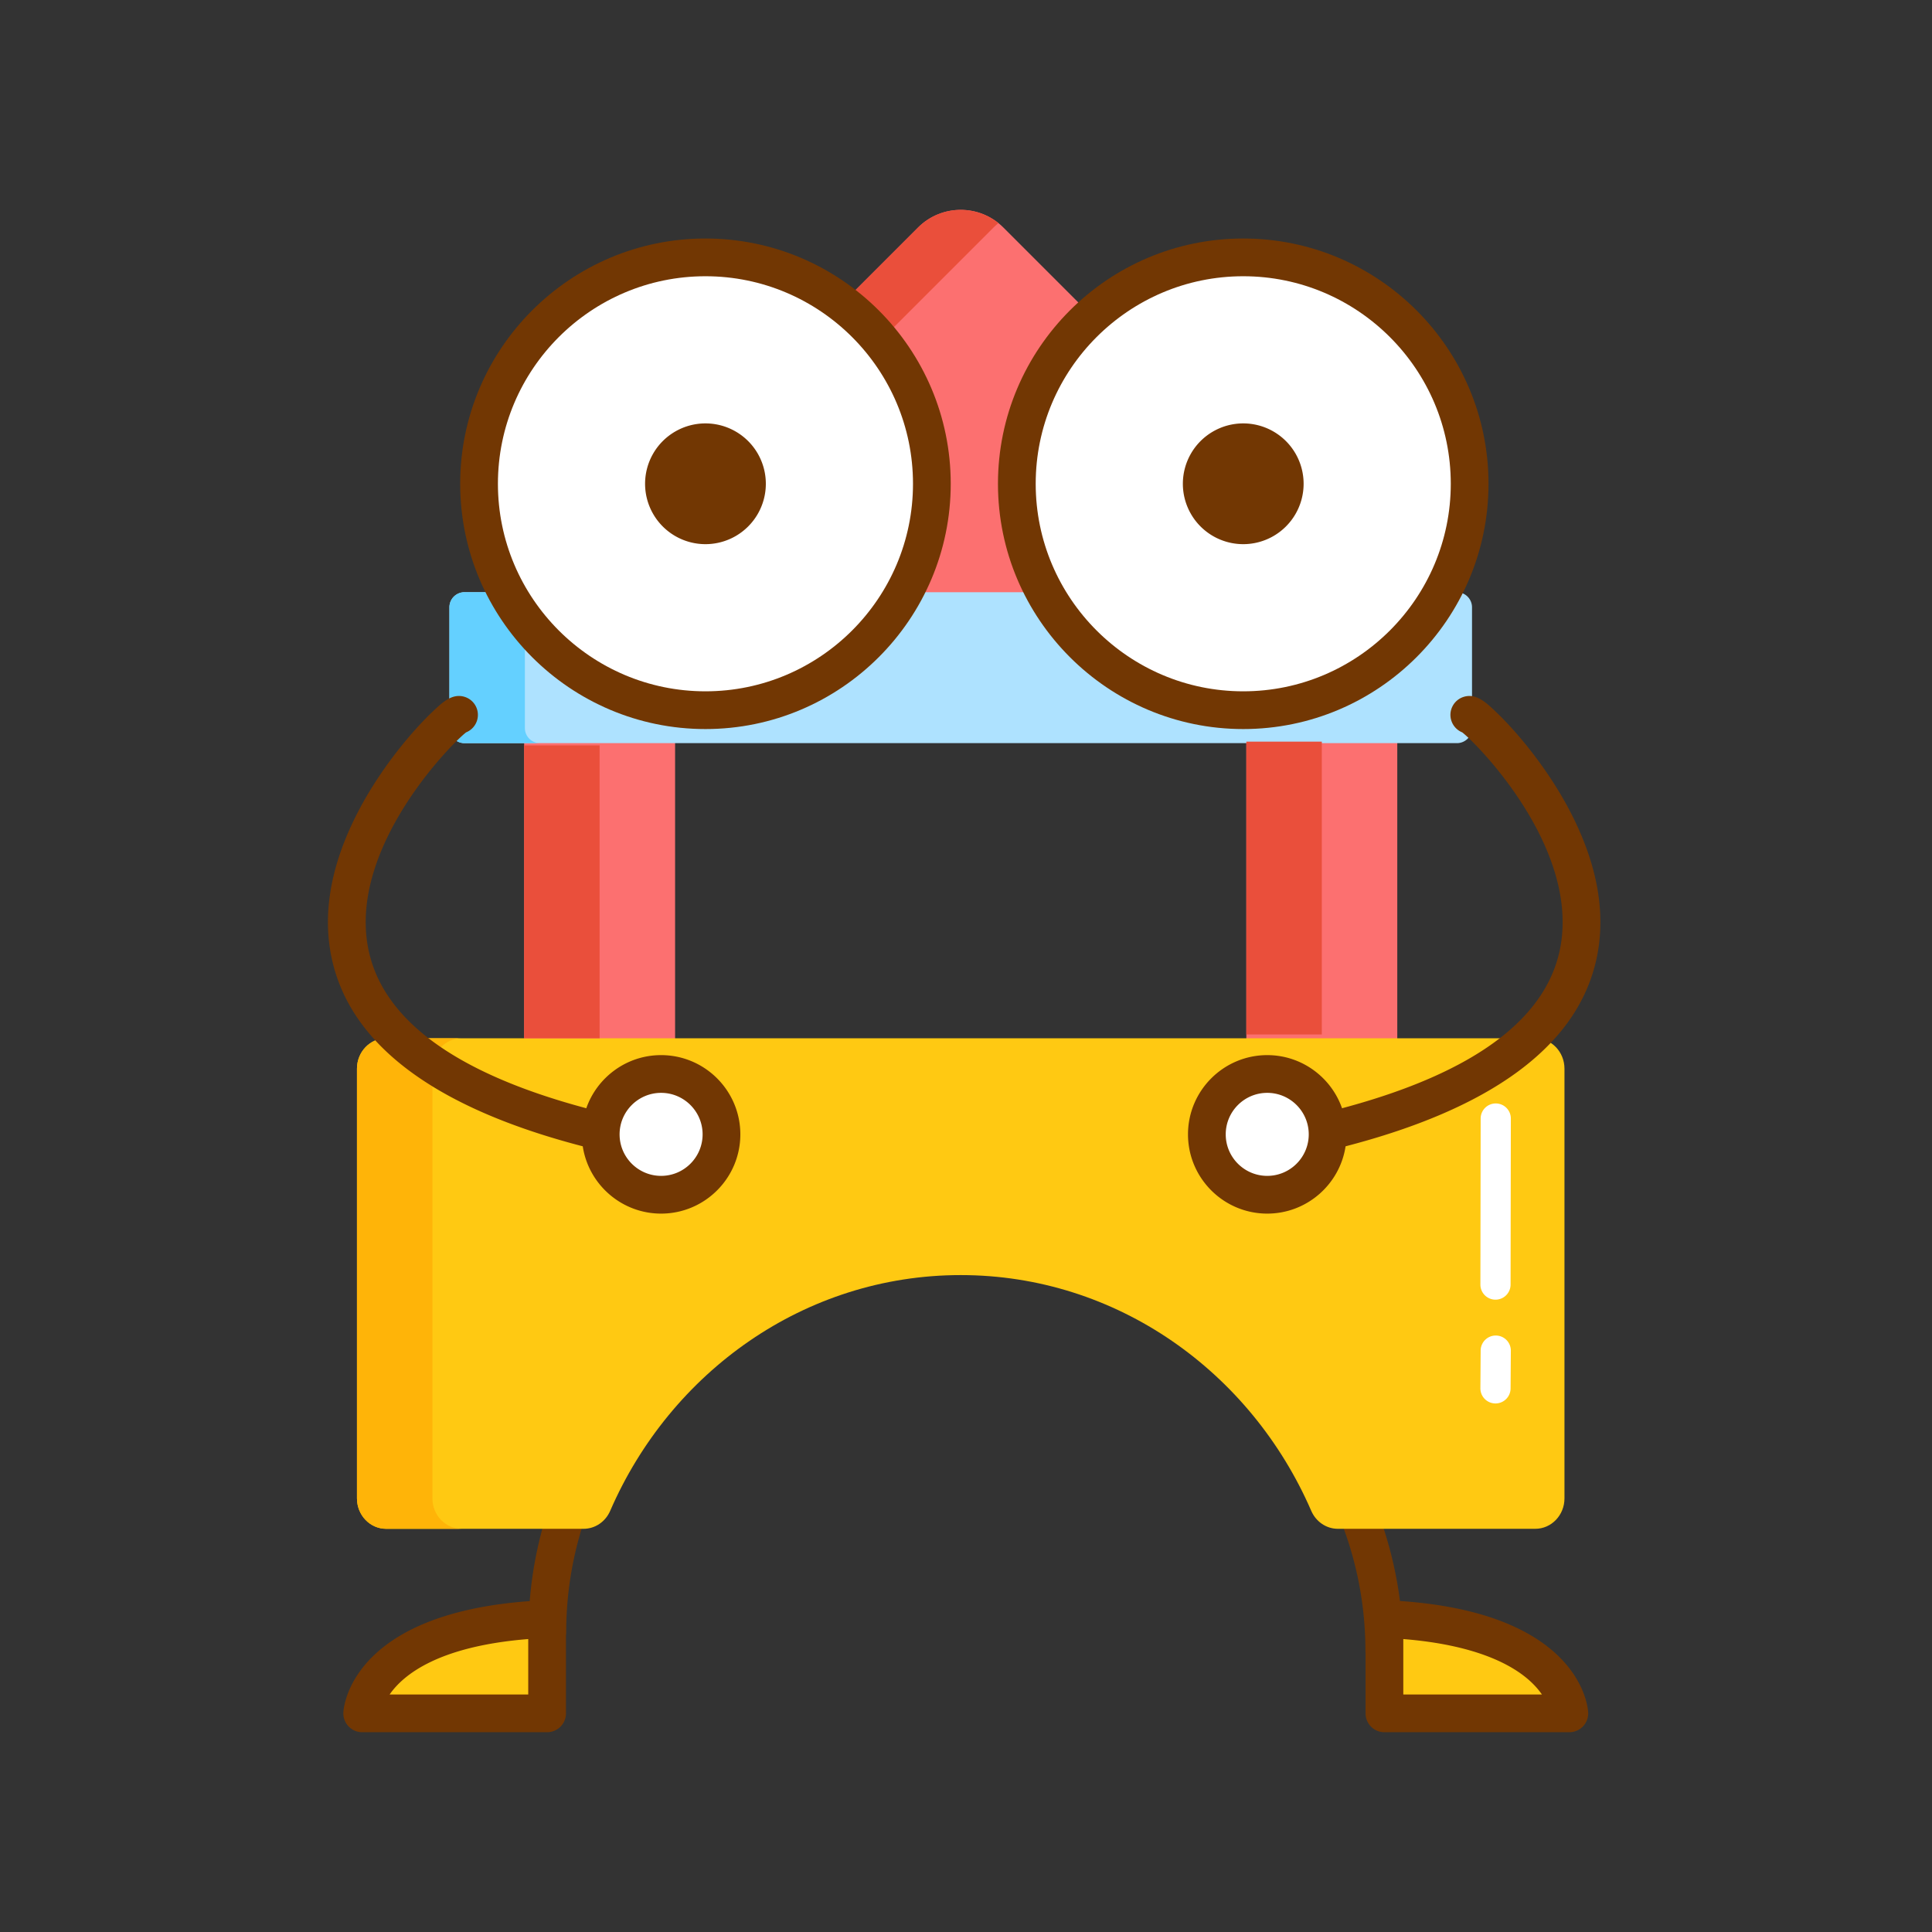 <?xml version="1.0" standalone="no"?><!DOCTYPE svg PUBLIC "-//W3C//DTD SVG 1.1//EN" "http://www.w3.org/Graphics/SVG/1.1/DTD/svg11.dtd"><svg t="1604738956923" class="icon" viewBox="0 0 1024 1024" version="1.1" xmlns="http://www.w3.org/2000/svg" p-id="21509" xmlns:xlink="http://www.w3.org/1999/xlink" width="9" height="9"><rect x="0" y="0" width="1024" height="1024" fill="#333333" stroke="none"/><defs><style type="text/css"></style></defs><path d="M277.812 393.072h80v160h-80zM660.589 393.072h80v160h-80z" fill="#FC7070" p-id="21510"></path><path d="M289.976 858.111v50h-98s2-46 98-50z" fill="#FFC912" p-id="21511"></path><path d="M321.887 757.121c-4.771-2.778-10.895-1.163-13.674 3.608-15.622 26.823-24.986 56.919-27.454 87.893-95.37 6.869-98.678 56.867-98.773 59.054a10.001 10.001 0 0 0 9.991 10.435h98c5.523 0 10-4.478 10-10v-41.464c0.071-0.48 0.12-0.968 0.12-1.468 0-33.217 8.783-65.854 25.399-94.384 2.779-4.772 1.164-10.894-3.609-13.674z m-41.91 140.99h-73.462c7.237-10.468 25.855-25.567 73.462-29.38v29.38z" fill="#723703" p-id="21512"></path><path d="M733.781 858.111v50h98s-2-46-98-50zM733.704 874.989c0-36.241-9.745-70.206-26.758-99.417" fill="#FFC912" p-id="21513"></path><path d="M742.016 848.558c-3.513-27.48-12.472-54.055-26.428-78.018-2.779-4.771-8.899-6.388-13.675-3.608-4.771 2.78-6.388 8.902-3.608 13.675 16.616 28.529 25.399 61.167 25.399 94.384 0 0.403 0.031 0.799 0.077 1.19v31.933c0 5.522 4.478 10 10 10h98a9.999 9.999 0 0 0 9.991-10.435c-0.096-2.197-3.433-52.525-99.756-59.121z m1.765 49.553v-29.377c37.979 3.06 57.175 13.359 66.711 21.832 2.955 2.625 5.142 5.198 6.758 7.545h-73.469z" fill="#723703" p-id="21514"></path><path d="M735.475 324.252H282.926l203.647-203.647c12.497-12.497 32.758-12.497 45.255 0l203.647 203.647z" fill="#FC7070" p-id="21515"></path><path d="M813.732 550.299H204.669c-8.543 0-15.468 7.218-15.468 16.122v227.757c0 8.904 6.925 16.122 15.468 16.122h104.637c6.087 0 11.59-3.731 14.099-9.511C355.39 727.095 426.55 675.821 509.2 675.821s153.811 51.274 185.796 124.967c2.509 5.781 8.012 9.511 14.099 9.511h104.637c8.543 0 15.468-7.218 15.468-16.122V566.421c0-8.904-6.925-16.122-15.468-16.122z" fill="#FFC912" p-id="21516"></path><path d="M772.2 393.884h-526a8 8 0 0 1-8-8v-64a8 8 0 0 1 8-8h526a8 8 0 0 1 8 8v64a8 8 0 0 1-8 8z" fill="#AEE2FF" p-id="21517"></path><path d="M526.573 120.605a32.306 32.306 0 0 1 2.627-2.349c-12.565-10.086-30.972-9.306-42.627 2.349L293.294 313.884h40l193.279-193.279zM277.812 395.074h40V550.3h-40zM660.589 393.072h40v155.226h-40z" fill="#EA4F3B" p-id="21518"></path><path d="M229.2 794.178V566.421c0-8.904 6.925-16.122 15.468-16.122h-40c-8.543 0-15.468 7.218-15.468 16.122v227.757c0 8.904 6.925 16.122 15.468 16.122h40c-8.542-0.001-15.468-7.219-15.468-16.122z" fill="#FFB408" p-id="21519"></path><path d="M246.2 393.884h40a8 8 0 0 1-8-8v-64a8 8 0 0 1 8-8h-40a8 8 0 0 0-8 8v64a8 8 0 0 0 8 8z" fill="#64D0FF" p-id="21520"></path><path d="M792.638 688.851h-0.013a8 8 0 0 1-7.987-8.013l0.141-88a8 8 0 0 1 8-7.987h0.013a8 8 0 0 1 7.987 8.013l-0.141 88a8 8 0 0 1-8 7.987zM792.639 743.859h-0.058a8 8 0 0 1-7.943-8.057l0.141-20a8 8 0 0 1 7.999-7.943h0.058a8 8 0 0 1 7.943 8.057l-0.141 20a8.002 8.002 0 0 1-7.999 7.943z" fill="#FFFFFF" p-id="21521"></path><path d="M350.395 601.236m-32 0a32 32 0 1 0 64 0 32 32 0 1 0-64 0Z" fill="#FFFFFF" p-id="21522"></path><path d="M350.395 559.235c-18.31 0-33.911 11.782-39.646 28.159-70.537-18.832-109.536-47.99-115.953-86.723-8.73-52.701 44.43-106.479 52.256-112.507a9.98 9.98 0 0 0 5.77-6.235c1.674-5.263-1.235-10.887-6.498-12.561-6.6-2.103-11.907 2.947-17.041 7.827-11.143 10.594-27.198 29.761-38.843 51.785-15.729 29.748-20.328 57.653-13.668 82.941 11.515 43.724 55.966 75.885 132.1 95.645 3.062 20.166 20.515 35.67 41.523 35.67 23.159 0 42-18.841 42-42s-18.841-42.001-42-42.001z m0 64c-12.131 0-22-9.869-22-22s9.869-22 22-22 22 9.869 22 22-9.869 22-22 22z" fill="#723703" p-id="21523"></path><path d="M671.663 601.236m-32 0a32 32 0 1 0 64 0 32 32 0 1 0-64 0Z" fill="#FFFFFF" p-id="21524"></path><path d="M831.615 428.977c-11.646-22.023-27.701-41.19-38.844-51.784-5.132-4.879-10.438-9.923-17.038-7.825-5.264 1.674-8.173 7.298-6.498 12.561a9.981 9.981 0 0 0 5.771 6.236c7.831 6.034 60.984 59.81 52.255 112.507-6.417 38.733-45.416 67.891-115.952 86.723-5.734-16.377-21.336-28.159-39.646-28.159-23.159 0-42 18.841-42 42s18.841 42 42 42c21.008 0 38.461-15.504 41.523-35.67 76.134-19.759 120.586-51.921 132.1-95.645 6.659-25.29 2.06-53.196-13.671-82.944zM671.663 623.235c-12.131 0-22-9.869-22-22s9.869-22 22-22 22 9.869 22 22-9.869 22-22 22z" fill="#723703" p-id="21525"></path><path d="M373.907 256.413m-120 0a120 120 0 1 0 240 0 120 120 0 1 0-240 0Z" fill="#FFFFFF" p-id="21526"></path><path d="M373.907 126.413c-71.682 0-130 58.318-130 130s58.318 130 130 130 130-58.318 130-130-58.318-130-130-130z m0 240c-60.654 0-110-49.346-110-110s49.346-110 110-110 110 49.346 110 110-49.345 110-110 110z" fill="#723703" p-id="21527"></path><path d="M373.907 256.413m-32 0a32 32 0 1 0 64 0 32 32 0 1 0-64 0Z" fill="#723703" p-id="21528"></path><path d="M658.943 256.413m-120 0a120 120 0 1 0 240 0 120 120 0 1 0-240 0Z" fill="#FFFFFF" p-id="21529"></path><path d="M658.943 126.413c-71.683 0-130 58.318-130 130s58.317 130 130 130 130-58.318 130-130-58.317-130-130-130z m0 240c-60.654 0-110-49.346-110-110s49.346-110 110-110 110 49.346 110 110-49.345 110-110 110z" fill="#723703" p-id="21530"></path><path d="M658.943 256.413m-32 0a32 32 0 1 0 64 0 32 32 0 1 0-64 0Z" fill="#723703" p-id="21531"></path></svg>